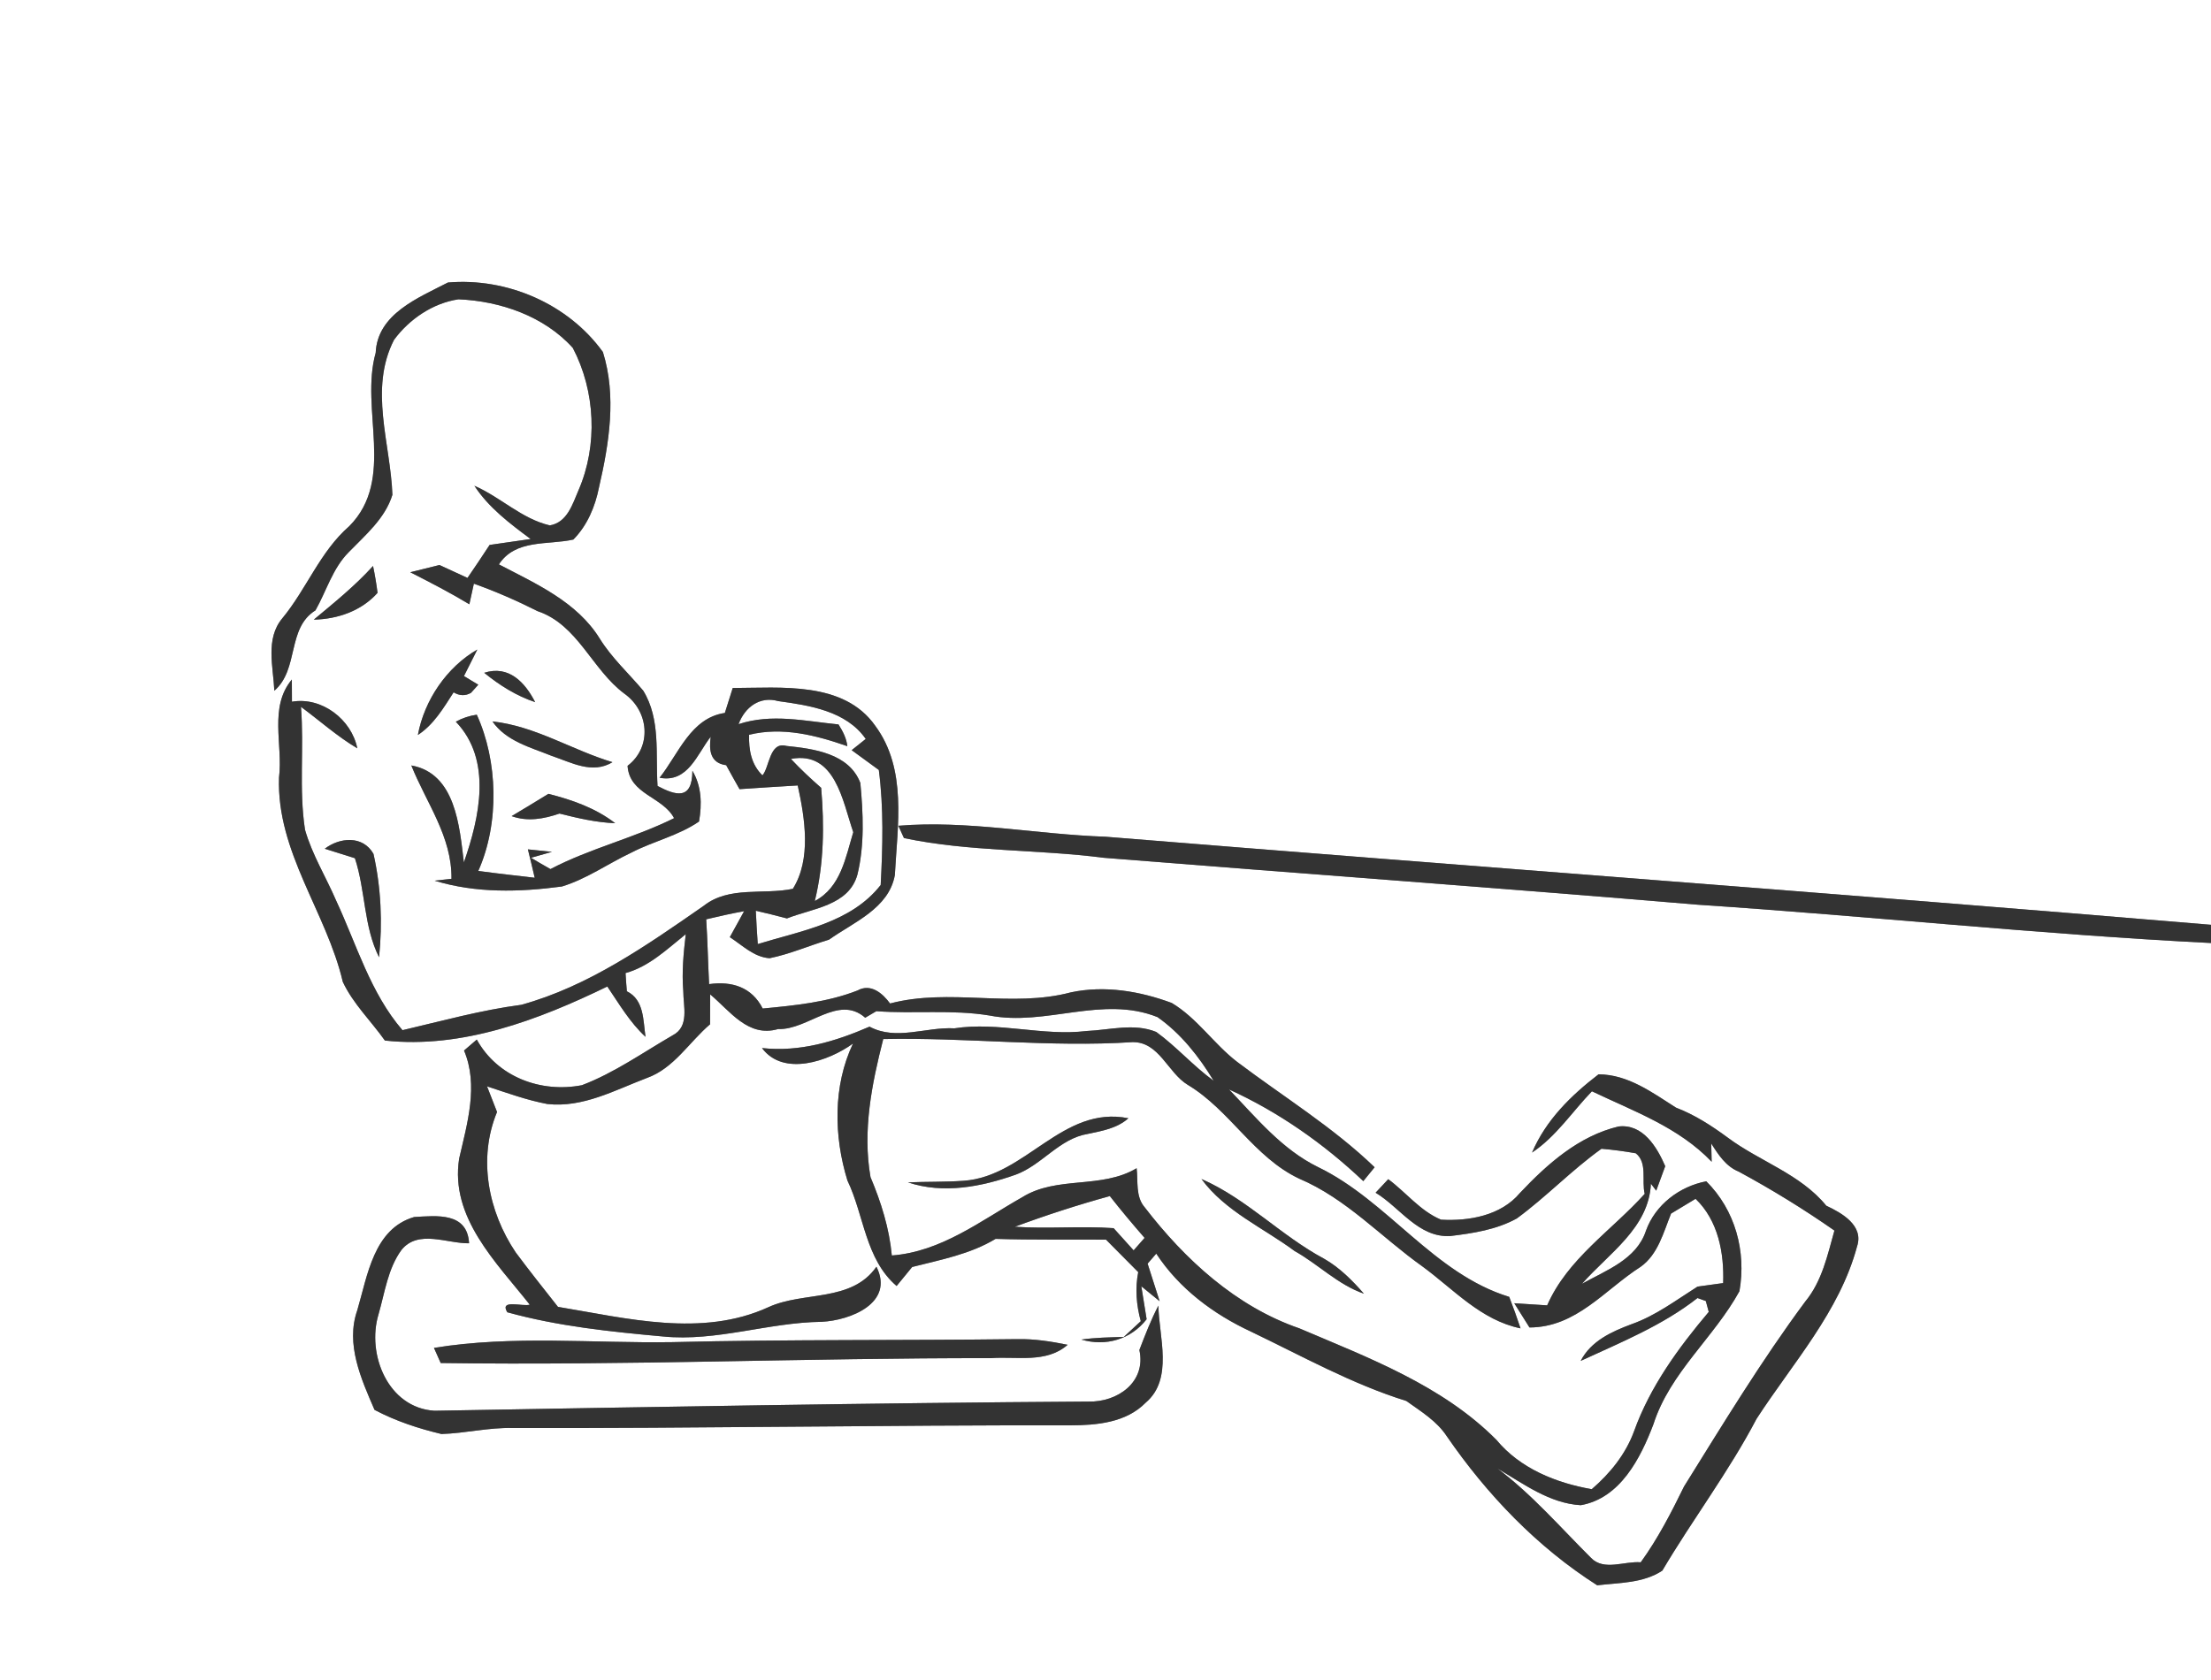 <?xml version="1.0" encoding="UTF-8" ?>
<!DOCTYPE svg PUBLIC "-//W3C//DTD SVG 1.1//EN" "http://www.w3.org/Graphics/SVG/1.1/DTD/svg11.dtd">
<svg width="250pt" height="190pt" viewBox="0 0 250 190" version="1.1" xmlns="http://www.w3.org/2000/svg">
<rect x="0" y="0" width="250" height="190" fill="#808080" stroke="none"/>
<g id="#ffffffff">
<path fill="#FFFFFF" opacity="1.00" d=" M 0.00 0.00 L 250.00 0.00 L 250.00 104.59 C 208.34 101.09 166.66 98.01 125.00 94.63 C 117.19 94.37 109.38 92.74 101.58 93.39 C 101.74 93.74 102.06 94.43 102.21 94.78 C 109.57 96.34 117.30 96.04 124.79 97.01 C 147.19 98.80 169.60 100.43 191.99 102.32 C 211.34 103.60 230.64 105.68 250.00 106.65 L 250.00 190.00 L 0.00 190.00 L 0.00 0.00 M 50.65 31.95 C 47.32 33.68 42.67 35.49 42.48 39.90 C 40.67 46.29 44.76 54.19 39.50 59.50 C 36.19 62.38 34.68 66.59 31.92 69.93 C 29.98 72.25 30.90 75.42 31.02 78.12 C 33.84 75.68 32.41 71.06 35.67 69.03 C 36.91 66.84 37.61 64.28 39.42 62.46 C 41.31 60.51 43.54 58.65 44.37 55.96 C 44.16 50.15 41.70 44.00 44.55 38.44 C 46.27 36.10 48.94 34.28 51.84 33.85 C 56.58 34.05 61.54 35.76 64.77 39.35 C 67.32 44.22 67.62 50.35 65.42 55.43 C 64.74 57.01 64.14 59.09 62.17 59.42 C 58.98 58.68 56.60 56.22 53.64 54.94 C 55.26 57.42 57.66 59.22 60.00 60.96 C 58.45 61.19 56.91 61.41 55.36 61.63 C 54.54 62.88 53.71 64.13 52.86 65.36 C 51.80 64.87 50.74 64.39 49.69 63.90 C 48.86 64.11 47.22 64.52 46.39 64.72 C 48.65 65.87 50.90 67.03 53.07 68.34 C 53.20 67.76 53.46 66.59 53.58 66.01 C 56.05 66.89 58.45 67.94 60.79 69.12 C 65.34 70.65 66.93 75.72 70.60 78.45 C 73.38 80.42 73.76 84.47 70.96 86.61 C 71.17 89.86 74.92 90.08 76.22 92.53 C 71.70 94.78 66.72 95.94 62.24 98.29 C 61.50 97.87 60.77 97.45 60.04 97.01 L 62.41 96.34 C 61.73 96.27 60.37 96.13 59.69 96.06 C 59.96 97.12 60.21 98.20 60.46 99.27 C 58.33 99.02 56.20 98.79 54.08 98.50 C 56.50 93.07 56.29 86.04 53.91 80.83 C 53.07 80.95 52.28 81.21 51.54 81.62 C 55.70 85.96 54.22 92.47 52.45 97.54 C 51.96 93.49 51.52 87.46 46.51 86.57 C 48.20 90.80 51.11 94.60 51.05 99.39 C 50.57 99.44 49.62 99.54 49.14 99.60 C 53.82 101.03 58.72 100.90 63.53 100.26 C 66.33 99.41 68.75 97.67 71.38 96.43 C 73.88 95.13 76.70 94.52 79.04 92.91 C 79.38 90.94 79.34 88.92 78.29 87.17 C 78.28 90.60 76.33 89.93 74.35 88.89 C 74.11 85.28 74.72 81.34 72.73 78.11 C 71.08 76.15 69.17 74.41 67.81 72.22 C 65.23 68.05 60.58 66.01 56.41 63.83 C 58.30 60.94 61.93 61.67 64.83 61.02 C 66.41 59.42 67.30 57.29 67.73 55.11 C 68.88 50.13 69.73 44.79 68.17 39.81 C 64.25 34.37 57.35 31.38 50.65 31.95 M 35.48 70.08 C 38.17 70.02 40.86 69.10 42.69 67.05 C 42.56 66.03 42.39 65.01 42.18 64.01 C 40.15 66.25 37.80 68.15 35.48 70.08 M 47.25 83.12 C 49.06 81.94 50.15 80.06 51.29 78.30 C 51.96 78.70 52.62 78.72 53.25 78.36 C 53.46 78.13 53.88 77.67 54.08 77.44 C 53.68 77.19 52.87 76.70 52.46 76.46 C 52.84 75.71 53.60 74.21 53.97 73.46 C 50.51 75.46 47.98 79.19 47.25 83.12 M 54.75 76.09 C 56.48 77.50 58.39 78.70 60.51 79.41 C 59.36 77.16 57.52 75.20 54.75 76.09 M 31.55 87.93 C 31.26 96.37 36.91 103.14 38.76 111.04 C 39.92 113.52 41.95 115.46 43.52 117.68 C 52.26 118.63 60.91 115.34 68.67 111.57 C 70.01 113.54 71.22 115.63 72.99 117.26 C 72.71 115.44 72.86 113.08 70.88 112.11 C 70.82 111.42 70.77 110.74 70.73 110.05 C 73.41 109.31 75.43 107.34 77.54 105.65 C 77.29 107.78 77.08 109.94 77.26 112.09 C 77.26 113.81 77.98 116.10 76.06 117.09 C 72.69 119.04 69.46 121.34 65.80 122.73 C 61.17 123.63 56.25 121.81 53.91 117.57 C 53.43 117.98 52.95 118.40 52.47 118.81 C 54.13 122.75 52.83 127.05 51.92 131.02 C 50.86 137.69 56.13 142.78 59.90 147.55 C 59.14 147.81 56.43 146.88 57.36 148.41 C 63.10 150.00 69.05 150.61 74.97 151.15 C 81.03 151.75 86.87 149.56 92.91 149.49 C 96.15 149.33 101.16 147.37 99.10 143.26 C 96.28 147.31 90.87 146.01 86.90 147.83 C 79.36 151.29 70.88 149.09 63.09 147.80 C 61.48 145.76 59.86 143.72 58.31 141.64 C 55.20 137.01 54.02 131.03 56.20 125.76 C 55.82 124.79 55.44 123.83 55.07 122.86 C 57.32 123.60 59.56 124.42 61.90 124.86 C 65.91 125.30 69.52 123.29 73.13 121.92 C 76.20 120.83 77.91 117.87 80.29 115.84 C 80.29 114.99 80.29 113.30 80.30 112.46 C 82.54 114.33 84.59 117.37 87.98 116.38 C 91.36 116.51 94.79 112.42 97.83 115.10 C 98.14 114.91 98.77 114.54 99.09 114.36 C 103.35 114.68 107.65 114.15 111.89 114.85 C 118.25 116.10 124.63 112.53 130.88 115.03 C 133.53 116.89 135.57 119.49 137.23 122.23 C 134.92 120.56 133.04 118.38 130.74 116.71 C 128.23 115.68 125.48 116.49 122.89 116.60 C 117.88 117.21 112.92 115.53 107.91 116.30 C 104.71 116.12 101.33 117.73 98.32 116.11 C 94.44 117.79 90.45 119.00 86.16 118.53 C 88.58 121.79 93.69 120.02 96.45 118.02 C 94.17 122.82 94.28 128.52 95.82 133.51 C 97.72 137.47 97.84 142.40 101.38 145.44 C 101.82 144.90 102.70 143.83 103.14 143.29 C 106.36 142.47 109.69 141.85 112.57 140.11 C 116.73 140.24 120.90 140.17 125.06 140.20 C 126.27 141.43 127.49 142.65 128.70 143.87 C 128.34 145.72 128.49 147.60 128.99 149.42 C 128.51 149.87 127.55 150.76 127.07 151.20 C 125.47 151.25 123.86 151.27 122.27 151.50 C 125.04 152.31 127.87 151.48 129.65 149.20 C 129.45 147.95 129.24 146.71 129.05 145.47 L 131.12 147.16 C 130.78 146.10 130.10 143.97 129.76 142.91 C 130.08 142.53 130.41 142.15 130.74 141.78 C 133.32 145.72 137.19 148.62 141.43 150.59 C 147.21 153.36 152.87 156.53 159.01 158.44 C 160.66 159.62 162.45 160.70 163.59 162.43 C 168.13 169.03 173.82 174.98 180.60 179.29 C 183.09 178.99 185.78 179.07 187.96 177.63 C 191.39 171.83 195.48 166.44 198.61 160.47 C 202.69 154.17 208.00 148.35 209.98 140.96 C 210.76 138.60 208.27 137.19 206.50 136.36 C 203.57 132.77 198.98 131.36 195.36 128.66 C 193.54 127.32 191.63 126.08 189.51 125.27 C 186.82 123.56 184.09 121.52 180.75 121.50 C 177.64 123.89 174.80 126.67 173.23 130.35 C 175.96 128.53 177.76 125.74 180.00 123.42 C 184.75 125.69 189.82 127.49 193.54 131.39 C 193.53 130.88 193.51 129.84 193.49 129.32 C 194.30 130.60 195.14 131.91 196.61 132.51 C 200.34 134.53 203.94 136.74 207.42 139.17 C 206.64 141.95 206.02 144.90 204.13 147.19 C 199.16 153.89 194.83 161.03 190.42 168.11 C 188.97 171.07 187.46 174.01 185.52 176.69 C 183.69 176.53 181.37 177.70 179.91 176.20 C 176.45 172.76 173.24 169.03 169.32 166.08 C 172.26 167.81 175.22 170.03 178.74 170.23 C 183.21 169.44 185.50 164.91 186.96 161.06 C 188.83 155.23 193.80 151.28 196.68 146.03 C 197.47 141.52 196.20 136.85 192.93 133.60 C 189.90 134.18 187.17 136.25 186.11 139.19 C 185.05 142.44 181.59 143.67 178.88 145.19 C 181.88 141.76 186.44 138.89 186.67 133.87 L 187.27 134.66 C 187.52 133.97 188.03 132.58 188.29 131.89 C 187.35 129.72 185.77 127.08 183.01 127.40 C 178.50 128.48 174.96 131.64 171.86 134.92 C 169.72 137.48 166.11 138.12 162.94 137.94 C 160.60 136.97 158.97 134.84 156.97 133.36 C 156.49 133.87 156.01 134.38 155.54 134.89 C 158.30 136.55 160.38 139.99 163.98 139.79 C 166.55 139.48 169.22 139.07 171.51 137.80 C 174.85 135.35 177.71 132.33 181.08 129.92 C 182.38 130.03 183.67 130.20 184.96 130.43 C 186.31 131.50 185.60 133.53 185.97 135.02 C 182.22 139.18 177.25 142.35 174.94 147.63 C 174.01 147.57 172.15 147.45 171.22 147.39 C 171.79 148.31 172.36 149.22 172.94 150.13 C 178.24 150.12 181.44 145.87 185.52 143.26 C 187.48 141.86 188.09 139.37 188.95 137.25 C 189.64 136.83 191.03 136.00 191.72 135.58 C 194.28 138.04 194.96 141.70 194.84 145.11 C 194.11 145.21 192.67 145.41 191.94 145.51 C 189.52 147.04 187.21 148.80 184.48 149.76 C 182.23 150.60 179.89 151.66 178.73 153.91 C 183.26 151.82 187.99 149.90 191.94 146.80 C 192.18 146.88 192.65 147.05 192.88 147.14 C 192.97 147.45 193.13 148.06 193.21 148.37 C 189.78 152.43 186.57 156.83 184.76 161.88 C 183.81 164.47 182.05 166.64 179.98 168.42 C 175.94 167.72 171.87 166.07 169.20 162.84 C 163.08 156.68 154.76 153.57 146.92 150.23 C 139.77 147.77 133.98 142.45 129.44 136.55 C 128.37 135.33 128.70 133.59 128.52 132.12 C 124.53 134.51 119.51 132.94 115.57 135.41 C 110.87 138.07 106.45 141.56 100.84 141.99 C 100.55 138.91 99.63 135.97 98.43 133.13 C 97.51 127.90 98.57 122.59 99.87 117.51 C 109.27 117.31 118.65 118.47 128.05 117.86 C 131.08 117.81 132.03 121.32 134.30 122.69 C 139.07 125.55 141.78 130.88 146.90 133.30 C 152.24 135.56 156.19 139.93 160.84 143.23 C 164.36 145.81 167.45 149.31 171.93 150.23 C 171.53 149.03 171.10 147.84 170.65 146.67 C 162.10 144.05 156.93 135.81 149.03 131.99 C 144.95 129.99 142.05 126.42 138.97 123.21 C 144.57 125.76 149.69 129.35 154.15 133.58 C 154.58 133.05 155.00 132.53 155.43 132.01 C 150.71 127.46 145.09 124.03 139.88 120.09 C 137.24 118.06 135.37 115.15 132.49 113.43 C 128.88 112.09 124.90 111.42 121.09 112.23 C 114.38 114.02 107.37 111.71 100.64 113.49 C 99.81 112.35 98.46 111.18 96.96 112.02 C 93.53 113.36 89.88 113.71 86.24 114.06 C 85.01 111.64 82.77 110.94 80.18 111.30 C 80.05 108.85 80.01 106.41 79.85 103.97 C 81.27 103.63 82.70 103.31 84.14 103.05 C 83.74 103.79 82.93 105.26 82.52 105.99 C 83.94 106.90 85.24 108.25 87.02 108.37 C 89.32 107.90 91.49 106.95 93.74 106.27 C 96.52 104.29 100.49 102.75 101.18 98.98 C 101.48 93.34 102.58 86.98 98.97 82.09 C 95.41 77.01 88.30 77.80 82.85 77.81 C 82.55 78.75 82.26 79.69 81.96 80.63 C 78.09 81.20 76.72 85.28 74.58 87.96 C 77.79 88.57 78.83 85.27 80.36 83.32 C 80.15 84.85 80.30 86.30 82.11 86.54 C 82.60 87.44 83.11 88.35 83.62 89.25 C 85.81 89.10 88.00 88.96 90.20 88.83 C 91.02 92.55 91.75 97.17 89.65 100.52 C 86.30 101.22 82.44 100.17 79.56 102.45 C 73.15 106.90 66.55 111.55 58.94 113.64 C 54.38 114.24 49.96 115.47 45.51 116.51 C 41.88 112.30 40.33 106.84 38.02 101.88 C 36.87 99.20 35.30 96.68 34.49 93.85 C 33.78 89.25 34.40 84.57 34.03 79.94 C 36.15 81.50 38.12 83.28 40.40 84.63 C 39.74 81.36 36.39 78.78 33.01 79.36 L 33.00 76.85 C 30.38 79.99 32.01 84.22 31.55 87.93 M 55.68 81.59 C 57.23 83.82 59.96 84.51 62.34 85.47 C 64.59 86.23 66.98 87.59 69.25 86.20 C 64.67 84.82 60.51 82.11 55.68 81.59 M 57.85 92.30 C 59.65 92.95 61.49 92.62 63.26 92.01 C 65.33 92.53 67.42 93.02 69.56 93.10 C 67.35 91.39 64.69 90.46 62.01 89.78 C 60.63 90.63 59.24 91.47 57.85 92.30 M 36.72 95.99 C 37.57 96.26 39.28 96.79 40.13 97.06 C 41.34 100.73 41.11 104.78 42.86 108.26 C 43.26 104.37 43.09 100.39 42.23 96.57 C 41.03 94.46 38.42 94.69 36.72 95.99 M 71.54 117.72 C 72.16 118.45 72.16 118.45 71.54 117.72 M 108.95 133.54 C 106.85 133.69 104.75 133.63 102.66 133.72 C 106.68 135.06 110.98 134.22 114.87 132.84 C 117.82 131.75 119.79 128.76 123.00 128.24 C 124.61 127.90 126.31 127.61 127.59 126.47 C 120.12 124.97 115.98 133.07 108.95 133.54 M 146.39 141.49 C 149.07 142.99 151.28 145.29 154.22 146.31 C 152.90 144.80 151.47 143.36 149.72 142.36 C 144.84 139.75 140.96 135.57 135.85 133.34 C 138.54 137.00 142.83 138.85 146.39 141.49 M 40.40 148.18 C 39.05 152.01 40.84 155.96 42.35 159.45 C 44.73 160.71 47.31 161.56 49.92 162.18 C 52.61 162.10 55.25 161.43 57.95 161.50 C 78.97 161.55 99.99 161.16 121.01 161.20 C 124.01 161.19 127.33 160.90 129.55 158.63 C 132.71 155.95 131.03 151.15 130.98 147.66 C 130.14 149.28 129.48 150.98 128.83 152.68 C 129.63 156.31 126.35 158.60 123.07 158.51 C 98.42 158.67 73.76 159.12 49.12 159.55 C 43.86 159.22 41.44 153.15 42.80 148.64 C 43.51 146.19 43.85 143.48 45.39 141.37 C 47.28 139.01 50.55 140.65 53.04 140.61 C 52.84 137.08 49.41 137.49 46.83 137.64 C 42.25 138.97 41.55 144.29 40.40 148.18 M 49.07 152.44 C 49.26 152.87 49.64 153.72 49.83 154.15 C 70.58 154.45 91.31 153.57 112.05 153.60 C 114.97 153.38 118.31 154.21 120.72 152.09 C 118.85 151.71 116.95 151.41 115.03 151.45 C 102.03 151.61 89.02 151.47 76.01 151.79 C 67.04 151.93 57.95 150.99 49.07 152.44 Z" />
<path fill="#FFFFFF" opacity="1.00" d=" M 83.51 81.90 C 84.22 79.97 85.93 78.70 87.99 79.29 C 91.54 79.78 95.68 80.40 97.89 83.57 C 97.36 83.99 96.83 84.41 96.30 84.84 C 97.07 85.40 98.61 86.52 99.37 87.08 C 99.93 91.39 99.81 95.77 99.58 100.09 C 96.21 104.39 90.57 105.26 85.68 106.77 C 85.59 105.51 85.52 104.25 85.46 103.00 C 86.64 103.27 87.81 103.56 88.98 103.87 C 91.83 102.73 95.98 102.44 96.95 98.91 C 97.77 95.54 97.60 91.97 97.28 88.55 C 96.01 85.21 92.01 84.68 88.91 84.36 C 86.99 83.83 87.01 86.80 86.21 87.69 C 84.94 86.46 84.65 84.79 84.70 83.10 C 88.45 82.17 92.27 83.15 95.81 84.39 C 95.71 83.49 95.29 82.69 94.81 81.93 C 91.03 81.56 87.25 80.66 83.51 81.90 Z" />
<path fill="#FFFFFF" opacity="1.00" d=" M 89.43 85.83 C 94.45 84.88 95.28 90.64 96.48 94.12 C 95.61 96.99 95.07 100.35 92.13 101.90 C 93.16 97.71 93.22 93.38 92.85 89.10 C 91.66 88.06 90.51 86.98 89.43 85.83 Z" />
<path fill="#FFFFFF" opacity="1.00" d=" M 114.75 138.74 C 118.28 137.43 121.86 136.27 125.49 135.27 C 126.75 136.88 128.07 138.45 129.42 140.00 C 129.00 140.47 128.59 140.94 128.18 141.41 C 127.62 140.78 126.49 139.53 125.92 138.90 C 122.20 138.63 118.47 139.00 114.75 138.74 Z" />
</g>
<g id="#151615ff">
<path fill="#333333" opacity="1.00" d=" M 50.65 31.95 C 57.35 31.38 64.25 34.37 68.17 39.81 C 69.73 44.79 68.88 50.13 67.73 55.11 C 67.30 57.29 66.41 59.42 64.83 61.02 C 61.93 61.67 58.30 60.94 56.41 63.83 C 60.58 66.01 65.23 68.05 67.81 72.22 C 69.17 74.41 71.08 76.15 72.73 78.11 C 74.72 81.34 74.11 85.28 74.35 88.89 C 76.33 89.93 78.28 90.60 78.29 87.17 C 79.34 88.92 79.38 90.94 79.04 92.91 C 76.70 94.52 73.88 95.13 71.38 96.43 C 68.75 97.67 66.33 99.41 63.53 100.26 C 58.72 100.90 53.82 101.03 49.14 99.60 C 49.62 99.54 50.57 99.44 51.05 99.39 C 51.11 94.60 48.20 90.80 46.51 86.57 C 51.52 87.46 51.96 93.49 52.45 97.54 C 54.22 92.47 55.70 85.96 51.54 81.62 C 52.28 81.21 53.07 80.95 53.91 80.83 C 56.29 86.04 56.50 93.07 54.08 98.50 C 56.20 98.79 58.33 99.02 60.46 99.27 C 60.21 98.20 59.96 97.12 59.69 96.06 C 60.37 96.13 61.73 96.27 62.41 96.34 L 60.04 97.01 C 60.77 97.45 61.50 97.87 62.24 98.29 C 66.72 95.94 71.70 94.78 76.22 92.53 C 74.92 90.08 71.17 89.86 70.96 86.61 C 73.76 84.47 73.38 80.42 70.60 78.45 C 66.93 75.72 65.34 70.65 60.79 69.12 C 58.45 67.94 56.05 66.89 53.58 66.01 C 53.46 66.59 53.20 67.76 53.07 68.34 C 50.90 67.03 48.65 65.87 46.39 64.72 C 47.22 64.52 48.86 64.11 49.69 63.90 C 50.74 64.39 51.80 64.87 52.86 65.36 C 53.71 64.13 54.54 62.88 55.36 61.63 C 56.91 61.41 58.45 61.19 60.00 60.96 C 57.66 59.22 55.26 57.42 53.64 54.94 C 56.60 56.22 58.98 58.68 62.17 59.42 C 64.14 59.09 64.74 57.01 65.42 55.43 C 67.62 50.35 67.32 44.22 64.77 39.35 C 61.54 35.76 56.58 34.05 51.84 33.85 C 48.94 34.28 46.27 36.10 44.55 38.44 C 41.70 44.00 44.16 50.15 44.37 55.96 C 43.54 58.65 41.31 60.51 39.42 62.46 C 37.61 64.28 36.91 66.84 35.67 69.03 C 32.41 71.06 33.84 75.68 31.02 78.12 C 30.90 75.42 29.98 72.25 31.92 69.93 C 34.68 66.59 36.19 62.38 39.50 59.50 C 44.76 54.19 40.67 46.29 42.48 39.90 C 42.67 35.49 47.32 33.68 50.65 31.95 Z" />
<path fill="#333333" opacity="1.00" d=" M 35.48 70.08 C 37.80 68.15 40.15 66.25 42.18 64.01 C 42.39 65.01 42.56 66.03 42.69 67.05 C 40.86 69.10 38.17 70.02 35.48 70.08 Z" />
<path fill="#333333" opacity="1.00" d=" M 47.25 83.12 C 47.98 79.19 50.51 75.46 53.97 73.46 C 53.60 74.21 52.84 75.71 52.46 76.46 C 52.87 76.70 53.68 77.19 54.08 77.44 C 53.88 77.67 53.46 78.13 53.25 78.36 C 52.62 78.72 51.96 78.70 51.29 78.30 C 50.15 80.06 49.06 81.94 47.25 83.12 Z" />
<path fill="#333333" opacity="1.00" d=" M 54.75 76.09 C 57.52 75.20 59.36 77.16 60.51 79.41 C 58.39 78.70 56.48 77.50 54.75 76.09 Z" />
<path fill="#333333" opacity="1.00" d=" M 31.55 87.93 C 32.01 84.22 30.38 79.99 33.00 76.85 L 33.01 79.36 C 36.39 78.78 39.74 81.36 40.40 84.63 C 38.12 83.28 36.15 81.50 34.03 79.94 C 34.40 84.57 33.78 89.25 34.49 93.85 C 35.30 96.68 36.87 99.20 38.02 101.88 C 40.33 106.84 41.88 112.30 45.51 116.51 C 49.96 115.47 54.38 114.24 58.94 113.64 C 66.55 111.55 73.15 106.90 79.56 102.45 C 82.44 100.17 86.30 101.22 89.65 100.52 C 91.75 97.17 91.02 92.55 90.20 88.83 C 88.00 88.96 85.81 89.10 83.62 89.25 C 83.11 88.35 82.60 87.44 82.11 86.54 C 80.30 86.30 80.15 84.85 80.36 83.32 C 78.83 85.27 77.79 88.57 74.58 87.96 C 76.72 85.28 78.09 81.20 81.96 80.63 C 82.26 79.69 82.55 78.75 82.85 77.81 C 88.30 77.80 95.41 77.01 98.97 82.09 C 102.58 86.98 101.48 93.34 101.18 98.98 C 100.49 102.75 96.52 104.29 93.74 106.27 C 91.49 106.95 89.32 107.90 87.02 108.37 C 85.24 108.25 83.94 106.90 82.52 105.99 C 82.93 105.26 83.74 103.79 84.14 103.05 C 82.70 103.31 81.27 103.63 79.85 103.97 C 80.01 106.41 80.05 108.85 80.18 111.30 C 82.77 110.94 85.01 111.64 86.24 114.06 C 89.88 113.71 93.53 113.36 96.96 112.02 C 98.46 111.18 99.81 112.35 100.64 113.49 C 107.37 111.71 114.38 114.02 121.09 112.23 C 124.90 111.42 128.88 112.09 132.49 113.43 C 135.37 115.15 137.24 118.06 139.88 120.09 C 145.09 124.03 150.71 127.46 155.43 132.01 C 155.00 132.53 154.58 133.05 154.15 133.58 C 149.69 129.35 144.57 125.76 138.97 123.21 C 142.05 126.42 144.95 129.99 149.03 131.99 C 156.93 135.81 162.10 144.05 170.65 146.67 C 171.10 147.84 171.53 149.03 171.93 150.23 C 167.45 149.31 164.36 145.81 160.84 143.23 C 156.19 139.93 152.24 135.56 146.90 133.30 C 141.78 130.88 139.07 125.55 134.30 122.69 C 132.03 121.32 131.08 117.81 128.05 117.86 C 118.65 118.47 109.27 117.31 99.87 117.51 C 98.57 122.59 97.51 127.90 98.43 133.13 C 99.63 135.97 100.55 138.91 100.84 141.99 C 106.45 141.56 110.87 138.07 115.57 135.41 C 119.51 132.94 124.53 134.51 128.52 132.12 C 128.70 133.59 128.37 135.33 129.44 136.55 C 133.98 142.45 139.77 147.77 146.92 150.23 C 154.76 153.57 163.08 156.68 169.20 162.84 C 171.87 166.07 175.94 167.72 179.98 168.42 C 182.05 166.64 183.81 164.47 184.76 161.88 C 186.57 156.83 189.78 152.43 193.21 148.37 C 193.13 148.06 192.97 147.45 192.88 147.14 C 192.65 147.05 192.18 146.88 191.94 146.80 C 187.99 149.90 183.26 151.82 178.73 153.91 C 179.89 151.66 182.23 150.60 184.48 149.76 C 187.21 148.80 189.52 147.04 191.94 145.51 C 192.67 145.41 194.11 145.21 194.84 145.11 C 194.96 141.70 194.28 138.04 191.72 135.58 C 191.03 136.00 189.64 136.83 188.95 137.25 C 188.09 139.37 187.48 141.86 185.52 143.26 C 181.44 145.87 178.24 150.12 172.94 150.13 C 172.36 149.22 171.79 148.31 171.22 147.39 C 172.15 147.45 174.01 147.57 174.94 147.63 C 177.25 142.35 182.22 139.18 185.97 135.02 C 185.60 133.53 186.31 131.50 184.96 130.43 C 183.67 130.20 182.38 130.03 181.08 129.92 C 177.71 132.33 174.85 135.35 171.51 137.80 C 169.22 139.07 166.55 139.48 163.98 139.79 C 160.38 139.99 158.30 136.55 155.54 134.89 C 156.01 134.38 156.49 133.87 156.97 133.36 C 158.97 134.84 160.60 136.97 162.94 137.94 C 166.11 138.12 169.72 137.48 171.86 134.92 C 174.96 131.64 178.50 128.48 183.01 127.40 C 185.77 127.08 187.35 129.72 188.29 131.89 C 188.03 132.58 187.52 133.97 187.27 134.66 L 186.67 133.87 C 186.44 138.89 181.88 141.76 178.88 145.19 C 181.59 143.67 185.05 142.44 186.11 139.19 C 187.17 136.25 189.90 134.18 192.93 133.60 C 196.20 136.85 197.47 141.52 196.68 146.03 C 193.80 151.28 188.83 155.23 186.96 161.06 C 185.50 164.91 183.21 169.44 178.74 170.23 C 175.22 170.03 172.26 167.81 169.32 166.08 C 173.24 169.03 176.45 172.76 179.91 176.20 C 181.37 177.70 183.69 176.53 185.52 176.69 C 187.46 174.01 188.97 171.07 190.42 168.11 C 194.83 161.03 199.16 153.89 204.13 147.19 C 206.02 144.90 206.64 141.95 207.42 139.17 C 203.94 136.74 200.34 134.53 196.61 132.51 C 195.14 131.91 194.30 130.60 193.49 129.32 C 193.51 129.84 193.53 130.88 193.54 131.39 C 189.82 127.49 184.75 125.69 180.00 123.42 C 177.76 125.74 175.96 128.53 173.23 130.35 C 174.80 126.67 177.64 123.89 180.75 121.50 C 184.09 121.52 186.82 123.56 189.51 125.27 C 191.63 126.08 193.54 127.32 195.36 128.66 C 198.98 131.36 203.57 132.77 206.50 136.36 C 208.27 137.19 210.76 138.60 209.98 140.96 C 208.00 148.35 202.69 154.17 198.61 160.47 C 195.48 166.44 191.39 171.83 187.96 177.63 C 185.78 179.07 183.09 178.99 180.60 179.29 C 173.82 174.98 168.13 169.03 163.59 162.43 C 162.45 160.70 160.66 159.62 159.01 158.44 C 152.87 156.53 147.21 153.36 141.43 150.59 C 137.19 148.62 133.32 145.72 130.74 141.78 C 130.41 142.15 130.08 142.53 129.76 142.91 C 130.10 143.97 130.78 146.10 131.12 147.16 L 129.05 145.47 C 129.24 146.71 129.45 147.95 129.65 149.20 C 127.87 151.48 125.04 152.31 122.27 151.50 C 123.86 151.27 125.47 151.25 127.07 151.20 C 127.55 150.76 128.51 149.87 128.99 149.42 C 128.49 147.60 128.34 145.72 128.70 143.87 C 127.49 142.65 126.27 141.43 125.06 140.20 C 120.90 140.17 116.73 140.24 112.57 140.11 C 109.69 141.85 106.36 142.47 103.14 143.29 C 102.70 143.83 101.82 144.90 101.38 145.44 C 97.84 142.40 97.72 137.47 95.82 133.51 C 94.28 128.52 94.17 122.82 96.45 118.02 C 93.69 120.02 88.58 121.79 86.16 118.53 C 90.45 119.00 94.44 117.79 98.32 116.11 C 101.33 117.73 104.71 116.12 107.91 116.30 C 112.92 115.53 117.88 117.21 122.89 116.60 C 125.48 116.49 128.23 115.68 130.74 116.71 C 133.04 118.38 134.92 120.56 137.23 122.23 C 135.57 119.49 133.53 116.89 130.88 115.03 C 124.63 112.53 118.25 116.10 111.89 114.85 C 107.65 114.15 103.35 114.68 99.09 114.36 C 98.77 114.54 98.14 114.91 97.83 115.10 C 94.79 112.42 91.36 116.51 87.98 116.38 C 84.59 117.37 82.54 114.33 80.30 112.46 C 80.29 113.30 80.29 114.99 80.29 115.84 C 77.91 117.87 76.20 120.83 73.13 121.92 C 69.52 123.29 65.91 125.30 61.90 124.86 C 59.56 124.42 57.32 123.60 55.07 122.86 C 55.44 123.83 55.82 124.79 56.20 125.76 C 54.02 131.03 55.20 137.01 58.31 141.64 C 59.86 143.72 61.48 145.76 63.09 147.80 C 70.88 149.09 79.36 151.29 86.90 147.83 C 90.87 146.01 96.28 147.31 99.10 143.26 C 101.16 147.37 96.15 149.33 92.91 149.49 C 86.87 149.56 81.03 151.75 74.97 151.15 C 69.05 150.61 63.10 150.00 57.36 148.41 C 56.43 146.88 59.14 147.81 59.90 147.55 C 56.13 142.78 50.86 137.69 51.92 131.02 C 52.83 127.05 54.13 122.75 52.47 118.81 C 52.95 118.40 53.43 117.98 53.91 117.57 C 56.25 121.81 61.17 123.63 65.80 122.73 C 69.46 121.34 72.69 119.04 76.06 117.09 C 77.98 116.10 77.26 113.81 77.26 112.09 C 77.08 109.94 77.29 107.78 77.54 105.65 C 75.43 107.34 73.41 109.31 70.73 110.05 C 70.77 110.74 70.82 111.42 70.88 112.11 C 72.86 113.08 72.71 115.44 72.99 117.26 C 71.22 115.63 70.01 113.54 68.67 111.57 C 60.91 115.34 52.26 118.63 43.52 117.68 C 41.95 115.46 39.92 113.52 38.76 111.04 C 36.91 103.14 31.26 96.37 31.55 87.93 M 83.51 81.90 C 87.25 80.66 91.03 81.56 94.81 81.93 C 95.29 82.69 95.71 83.49 95.81 84.39 C 92.27 83.15 88.45 82.17 84.70 83.10 C 84.65 84.79 84.94 86.46 86.21 87.69 C 87.01 86.80 86.99 83.83 88.91 84.36 C 92.01 84.68 96.01 85.21 97.28 88.55 C 97.60 91.97 97.77 95.54 96.95 98.91 C 95.98 102.44 91.83 102.73 88.98 103.87 C 87.81 103.56 86.64 103.27 85.46 103.00 C 85.52 104.25 85.59 105.51 85.68 106.77 C 90.57 105.26 96.21 104.39 99.58 100.09 C 99.81 95.77 99.93 91.39 99.37 87.08 C 98.61 86.52 97.07 85.40 96.30 84.84 C 96.83 84.41 97.36 83.99 97.89 83.57 C 95.68 80.40 91.54 79.78 87.99 79.29 C 85.93 78.70 84.22 79.97 83.51 81.90 M 89.43 85.83 C 90.51 86.98 91.66 88.06 92.85 89.10 C 93.22 93.38 93.16 97.71 92.13 101.90 C 95.07 100.35 95.61 96.99 96.48 94.12 C 95.28 90.64 94.45 84.88 89.43 85.83 M 114.75 138.74 C 118.47 139.00 122.20 138.63 125.92 138.90 C 126.49 139.53 127.62 140.78 128.18 141.41 C 128.59 140.94 129.00 140.47 129.42 140.00 C 128.07 138.45 126.75 136.88 125.49 135.27 C 121.86 136.27 118.28 137.43 114.75 138.74 Z" />
<path fill="#333333" opacity="1.00" d=" M 55.68 81.59 C 60.51 82.11 64.67 84.82 69.25 86.20 C 66.98 87.59 64.59 86.23 62.34 85.47 C 59.96 84.51 57.23 83.82 55.68 81.59 Z" />
<path fill="#333333" opacity="1.00" d=" M 57.85 92.30 C 59.24 91.47 60.63 90.63 62.01 89.78 C 64.69 90.46 67.35 91.39 69.56 93.10 C 67.42 93.02 65.33 92.53 63.26 92.01 C 61.49 92.62 59.65 92.95 57.85 92.30 Z" />
<path fill="#333333" opacity="1.00" d=" M 101.58 93.39 C 109.38 92.74 117.19 94.37 125.00 94.63 C 166.66 98.01 208.34 101.09 250.00 104.59 L 250.00 106.65 C 230.64 105.68 211.34 103.60 191.99 102.32 C 169.60 100.43 147.19 98.80 124.79 97.01 C 117.30 96.04 109.57 96.34 102.21 94.78 C 102.06 94.43 101.74 93.74 101.58 93.39 Z" />
<path fill="#333333" opacity="1.00" d=" M 36.72 95.99 C 38.42 94.69 41.03 94.46 42.23 96.57 C 43.09 100.39 43.26 104.37 42.86 108.26 C 41.11 104.78 41.34 100.73 40.13 97.06 C 39.28 96.79 37.57 96.26 36.72 95.99 Z" />
<path fill="#333333" opacity="1.00" d=" M 71.54 117.72 C 72.16 118.45 72.16 118.45 71.54 117.72 Z" />
<path fill="#333333" opacity="1.00" d=" M 108.95 133.54 C 115.98 133.07 120.12 124.97 127.59 126.47 C 126.31 127.61 124.61 127.90 123.00 128.24 C 119.79 128.76 117.82 131.75 114.87 132.84 C 110.98 134.22 106.68 135.06 102.66 133.72 C 104.75 133.63 106.85 133.69 108.95 133.54 Z" />
<path fill="#333333" opacity="1.00" d=" M 146.39 141.49 C 142.83 138.85 138.54 137.00 135.85 133.34 C 140.96 135.57 144.84 139.75 149.72 142.36 C 151.47 143.36 152.90 144.80 154.22 146.31 C 151.28 145.29 149.07 142.99 146.39 141.49 Z" />
<path fill="#333333" opacity="1.00" d=" M 40.40 148.18 C 41.55 144.29 42.25 138.97 46.83 137.64 C 49.41 137.49 52.84 137.08 53.04 140.61 C 50.55 140.65 47.28 139.01 45.39 141.37 C 43.85 143.48 43.51 146.19 42.80 148.64 C 41.44 153.15 43.86 159.22 49.12 159.55 C 73.76 159.12 98.42 158.67 123.07 158.51 C 126.35 158.60 129.63 156.31 128.83 152.68 C 129.48 150.98 130.14 149.28 130.98 147.66 C 131.03 151.15 132.71 155.95 129.55 158.63 C 127.33 160.90 124.01 161.19 121.01 161.20 C 99.99 161.16 78.97 161.55 57.95 161.50 C 55.25 161.43 52.61 162.10 49.92 162.18 C 47.31 161.56 44.73 160.71 42.35 159.45 C 40.84 155.96 39.05 152.01 40.40 148.18 Z" />
<path fill="#333333" opacity="1.00" d=" M 49.07 152.44 C 57.95 150.99 67.04 151.93 76.01 151.79 C 89.02 151.47 102.03 151.61 115.03 151.45 C 116.95 151.41 118.85 151.71 120.72 152.09 C 118.31 154.21 114.97 153.38 112.05 153.60 C 91.31 153.57 70.58 154.45 49.83 154.15 C 49.64 153.72 49.26 152.87 49.07 152.44 Z" />
</g>
</svg>
